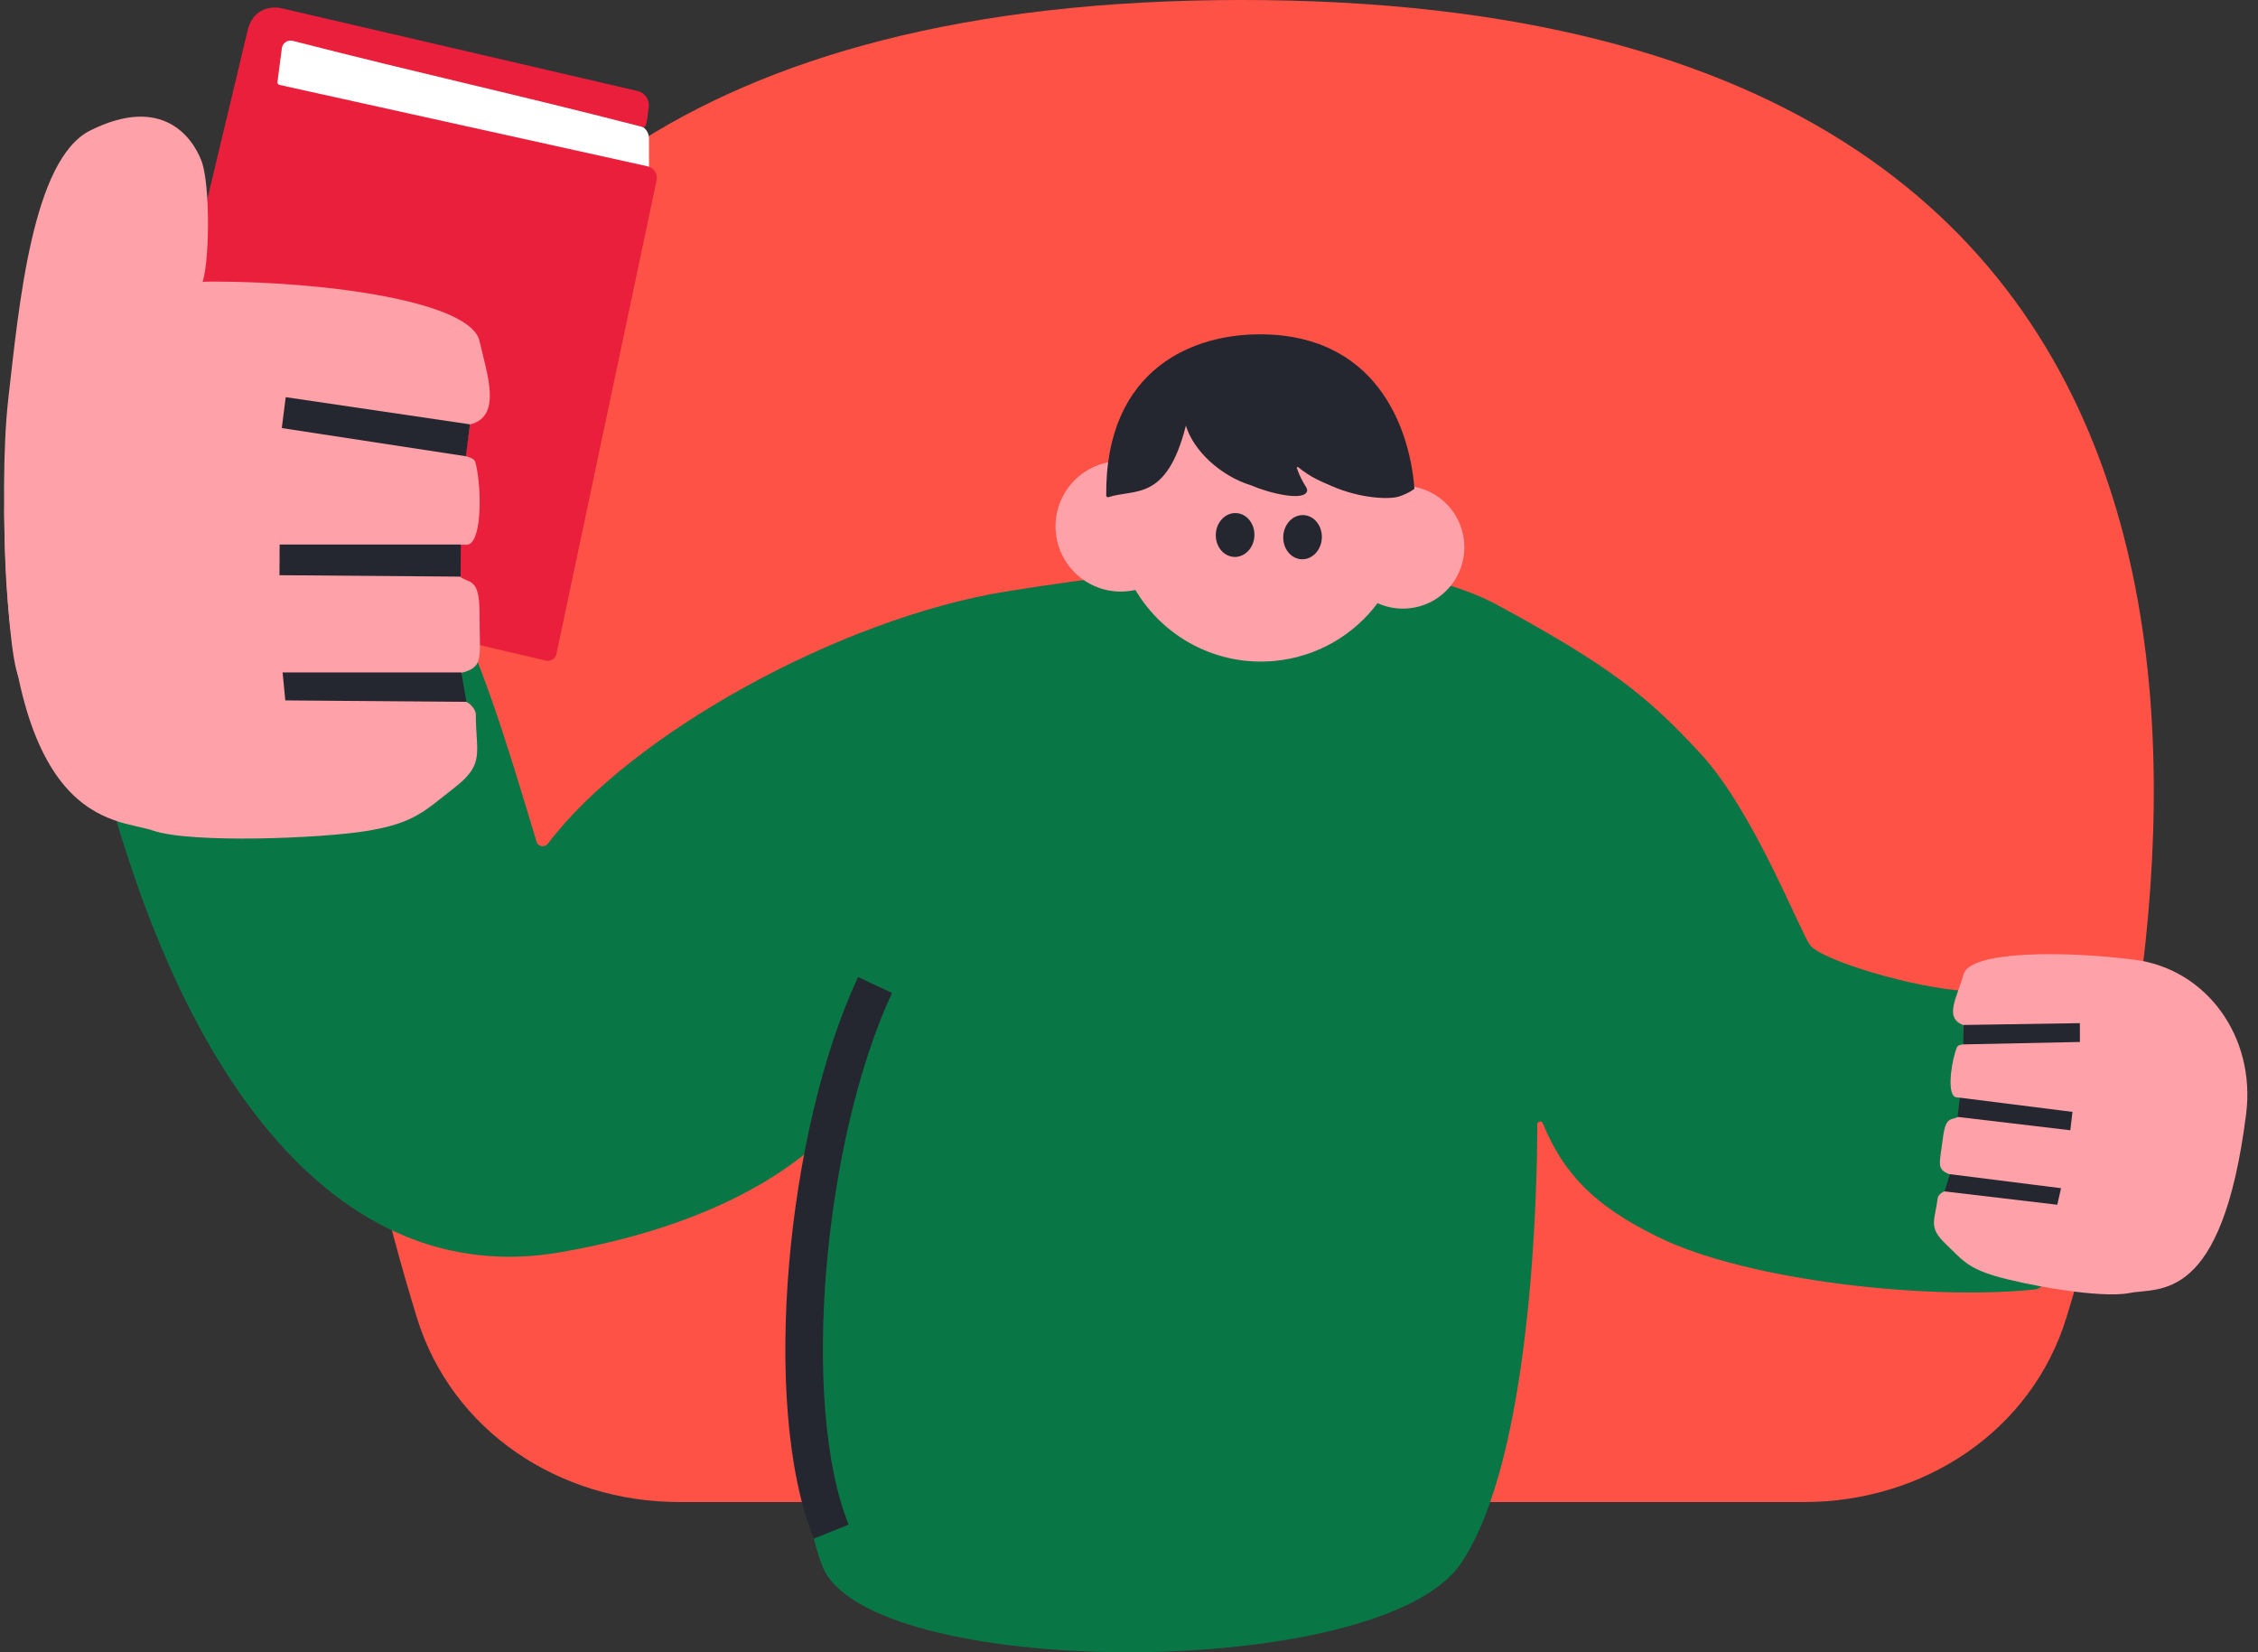 <svg width="164" height="120" viewBox="0 0 164 120" fill="none" xmlns="http://www.w3.org/2000/svg">
<rect x="0" y="0" width="164" height="120" fill="#333333" stroke="none"/>
<path d="M90.181 0C170.707 0 159.046 66.56 150.083 95.699C147.54 103.968 139.687 109.091 131.035 109.091H49.327C40.675 109.091 32.822 103.968 30.279 95.699C21.316 66.56 9.655 0 90.181 0Z" fill="#FF5246"/>
<path d="M46.413 9.1L20.211 1.938L18.508 6.927L47.137 12.952L47.137 10.049C47.137 9.605 46.84 9.217 46.413 9.1Z" fill="white"/>
<path d="M8.932 40.129L17.972 2.263C18.318 0.66 19.63 0.405 20.473 0.606L46.296 6.607C46.822 6.728 47.181 7.215 47.122 7.751C47.07 8.23 46.998 8.779 46.913 9.104C46.888 9.2 46.787 9.249 46.691 9.225C36.834 6.686 30.979 5.458 21.264 2.966C20.894 2.871 20.523 3.12 20.473 3.498L20.152 5.95C20.139 6.051 20.205 6.145 20.305 6.168L47.021 12.075C47.489 12.178 47.786 12.639 47.687 13.108L40.415 47.493C40.341 47.841 39.996 48.061 39.649 47.98L9.404 40.898C9.06 40.818 8.848 40.472 8.932 40.129Z" fill="#E91F3C"/>
<path d="M73.198 42.937C60.947 44.895 45.704 53.416 39.802 61.267C39.571 61.574 39.079 61.5 38.969 61.132C37.186 55.2 34.244 45.301 32.438 43.979C30.657 42.677 15.939 45.91 7.411 48.028C6.472 48.261 5.887 49.197 6.086 50.142C12.056 78.528 24.587 93.726 40.675 90.954C53.644 88.72 59.19 83.514 60.945 81.432C61.078 81.274 61.419 81.43 61.377 81.631C61.033 83.252 60.387 86.351 59.996 88.538C59.446 91.625 56.578 105.38 59.711 113.697C62.844 122.014 100.206 122.238 106.106 113.552C111.258 105.965 111.652 86.487 111.656 81.641C111.656 81.436 111.967 81.381 112.045 81.571C113.603 85.325 115.836 87.59 120.42 89.84C127.037 93.089 140.307 94.439 147.776 93.654C148.344 93.595 148.692 93.025 148.51 92.485C147.612 89.816 145.278 82.749 144.981 80.547C144.612 77.813 145.48 72.116 142.794 71.972C139.035 71.771 132.253 69.737 131.462 68.633C130.672 67.529 127.352 58.884 123.506 54.727C119.66 50.569 116.977 48.406 108.834 43.98C100.69 39.555 85.857 40.914 73.198 42.937Z" fill="#097646"/>
<path fill-rule="evenodd" clip-rule="evenodd" d="M57.307 91.866C57.944 84.35 59.697 76.569 62.321 70.961L64.791 72.117C62.346 77.343 60.644 84.784 60.024 92.096C59.402 99.44 59.893 106.4 61.637 110.73L59.107 111.749C57.124 106.823 56.673 99.35 57.307 91.866Z" fill="#252730"/>
<path fill-rule="evenodd" clip-rule="evenodd" d="M100.054 43.806C98.336 46.1 95.699 47.692 92.624 47.997C88.391 48.416 84.494 46.281 82.464 42.846C82.271 42.89 82.073 42.922 81.871 42.942C79.266 43.2 76.945 41.298 76.687 38.694C76.429 36.089 78.331 33.769 80.936 33.511C81.216 33.483 81.493 33.48 81.765 33.5C83.194 29.971 86.485 27.334 90.537 26.933C95.965 26.395 100.841 30.059 101.936 35.278C104.187 35.297 106.108 37.01 106.335 39.3C106.578 41.753 104.787 43.938 102.334 44.181C101.525 44.261 100.744 44.12 100.054 43.806Z" fill="#FFA1A8"/>
<path d="M86.132 30.915C84.722 36.469 82.41 35.482 80.506 36.108C80.428 36.133 80.346 36.075 80.346 35.993C80.26 26.753 86.723 24.11 92.003 24.289C100.422 24.575 102.456 31.703 102.73 35.499C102.73 35.499 102.415 35.777 101.667 36.044C100.918 36.311 98.748 36.19 96.754 35.314C95.978 34.973 95.245 34.709 94.284 33.929C94.238 33.892 94.171 33.937 94.19 33.993C94.608 35.206 95.012 35.399 94.93 35.678C94.71 36.428 92.186 35.825 90.874 35.252C88.643 34.569 86.682 32.733 86.132 30.915Z" fill="#252730"/>
<path d="M91.108 38.922C91.067 39.801 90.406 40.485 89.632 40.449C88.859 40.413 88.264 39.671 88.305 38.791C88.346 37.912 89.006 37.228 89.78 37.264C90.554 37.3 91.148 38.042 91.108 38.922Z" fill="#252730"/>
<path d="M96.005 39.079C95.965 39.965 95.304 40.654 94.53 40.618C93.756 40.582 93.162 39.835 93.203 38.949C93.244 38.064 93.905 37.375 94.679 37.411C95.453 37.447 96.047 38.194 96.005 39.079Z" fill="#252730"/>
<path d="M0.312 37.185C0.312 27.828 6.968 20.449 15.423 20.449C23.878 20.449 34.187 21.931 34.829 24.768C35.386 27.227 36.488 30.252 34.132 30.828L33.803 33.131C33.803 33.131 34.433 33.235 34.521 33.554C34.944 35.085 35.026 38.544 34.263 39.381C33.965 39.709 33.717 39.477 33.391 39.597C33.021 39.734 33.293 41.621 33.391 41.85C33.992 42.426 34.829 41.828 34.829 44.49C34.829 47.929 35.193 48.464 33.391 48.895C32.241 49.171 32.926 50.548 33.838 50.959C34.355 51.192 34.559 51.703 34.559 51.857C34.559 54.683 35.245 55.468 33.027 57.195C30.809 58.922 30.116 59.75 26.789 60.326C23.462 60.901 13.848 61.268 11.125 60.326C8.402 59.383 0.312 60.326 0.312 37.185Z" fill="#FFA1A8"/>
<path fill-rule="evenodd" clip-rule="evenodd" d="M20.75 28.845L34.136 30.819L33.838 33.137L20.468 31.091L20.75 28.845Z" fill="#252730"/>
<path fill-rule="evenodd" clip-rule="evenodd" d="M20.311 39.549L33.468 39.549L33.454 41.88L20.297 41.776L20.311 39.549Z" fill="#252730"/>
<path fill-rule="evenodd" clip-rule="evenodd" d="M20.527 48.836H33.508L33.879 50.973L20.721 50.87L20.527 48.836Z" fill="#252730"/>
<path d="M6.549 9.48C2.356 11.575 1.381 22.117 0.593 29.059C-0.194 36.002 0.698 50.987 1.76 49.346L9.042 27.576C10.406 25.638 13.941 22.229 14.64 20.674C15.238 19.344 15.286 13.427 14.64 11.704C13.994 9.982 11.791 6.86 6.549 9.48Z" fill="#FFA1A8"/>
<path d="M163.138 80.904C163.845 75.302 160.264 70.363 155.008 69.7C149.751 69.036 143.093 69.072 142.616 70.763C142.14 72.454 141.171 73.916 142.593 74.445L142.623 75.85C142.623 75.85 142.223 75.863 142.144 76.047C141.766 76.93 141.454 78.995 141.865 79.555C142.026 79.775 142.197 79.655 142.391 79.753C142.61 79.864 142.299 80.972 142.22 81.102C141.803 81.4 141.328 80.976 141.127 82.57C140.867 84.628 140.601 84.92 141.688 85.32C142.383 85.575 141.853 86.345 141.255 86.52C140.916 86.619 140.75 86.909 140.739 87.001C140.525 88.693 140.039 89.109 141.288 90.317C142.536 91.525 142.904 92.075 144.929 92.68C146.954 93.286 152.513 94.338 154.668 93.909C156.823 93.481 161.39 94.757 163.138 80.904Z" fill="#FFA1A8"/>
<path fill-rule="evenodd" clip-rule="evenodd" d="M151.062 74.31L142.591 74.442L142.6 75.853L151.067 75.677L151.062 74.31Z" fill="#252730"/>
<path fill-rule="evenodd" clip-rule="evenodd" d="M150.526 80.755L142.346 79.723L142.179 81.12L150.367 82.089L150.526 80.755Z" fill="#252730"/>
<path fill-rule="evenodd" clip-rule="evenodd" d="M149.695 86.297L141.625 85.279L141.233 86.529L149.421 87.499L149.695 86.297Z" fill="#252730"/>
</svg>
